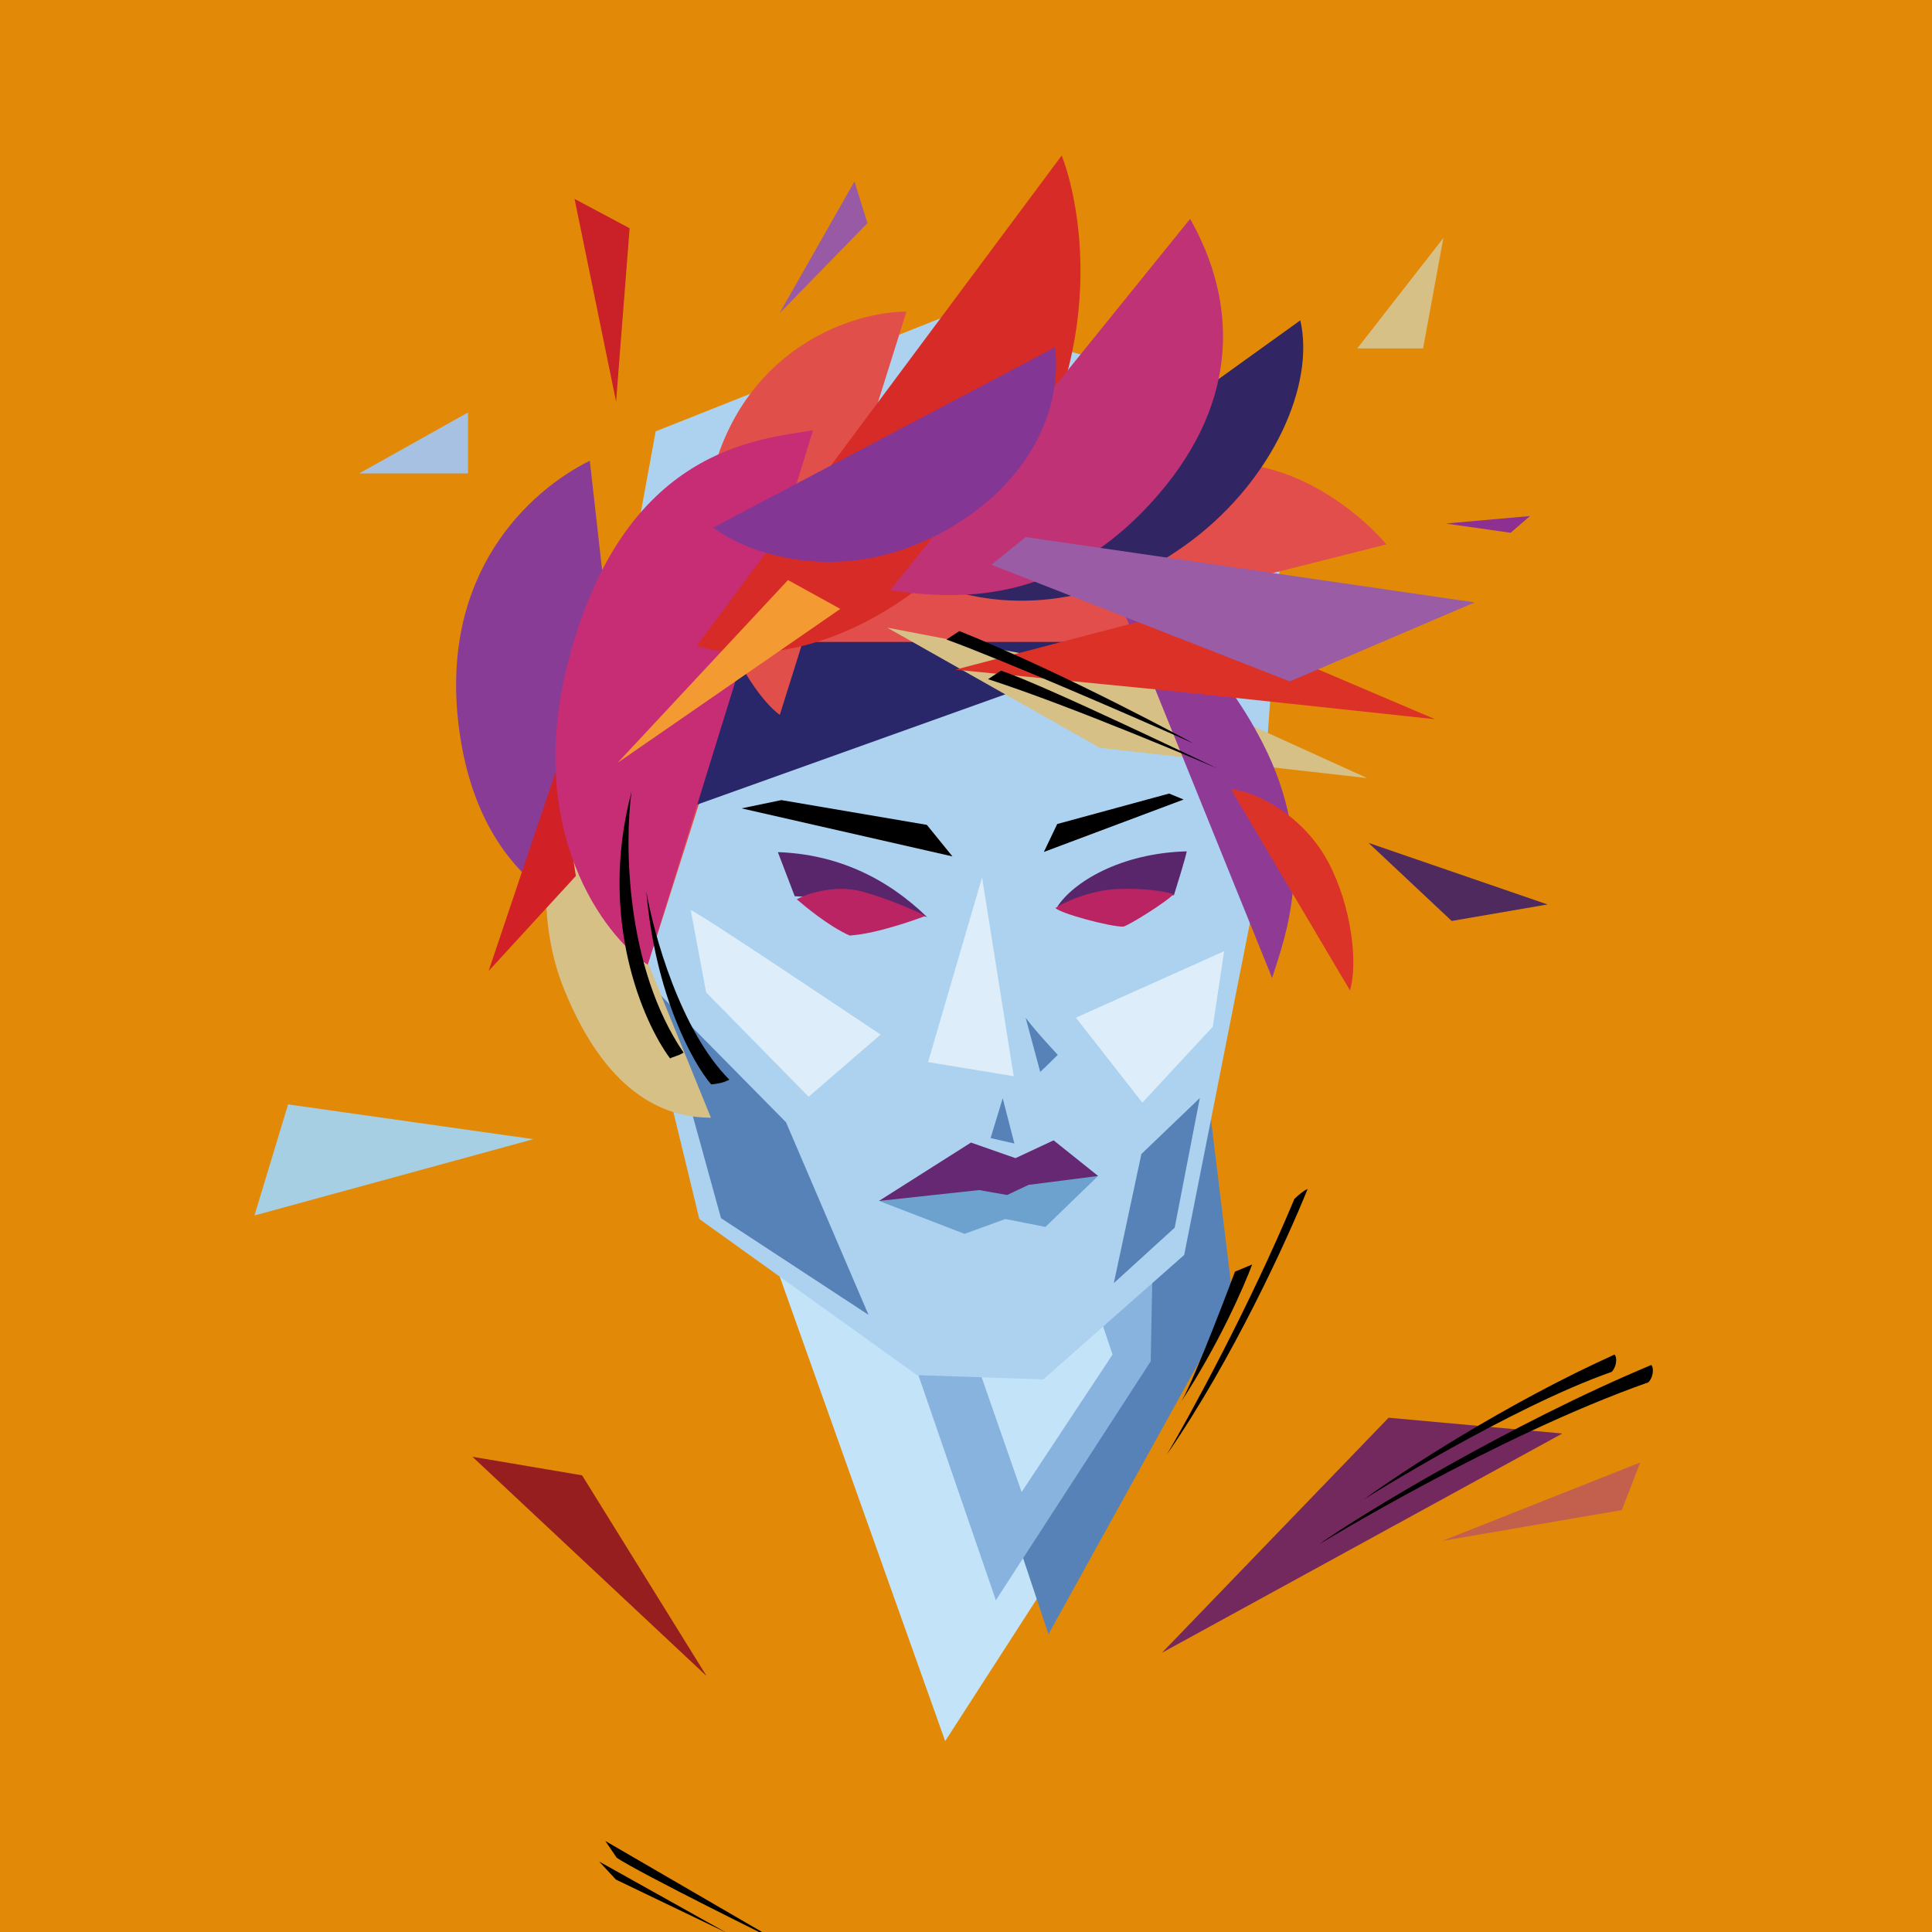 <svg width="220" height="220" viewBox="0 0 220 220" fill="none" xmlns="http://www.w3.org/2000/svg">
<rect x="0" y="0" width="220" height="220" fill="#333333" stroke="none"/>
<g clip-path="url(#clip0_1427_13195)">
<g clip-path="url(#clip1_1427_13195)">
<path d="M-5.5 -4.4H232.1V233.2H-5.5V-4.4Z" fill="#0786E2"/>
<path opacity="0.5" d="M162.556 165.861L111.24 179.842L187.447 181.782L162.556 165.861Z" fill="#F208F6"/>
<path d="M53.155 28.732L26.9 4.4L38.702 50.047L53.155 28.732Z" fill="white"/>
<path d="M158.542 28.391L167.74 30.396L167.092 35.035L158.542 28.391Z" fill="#93DA5F"/>
<path d="M42.553 173.607L52.689 148.035L68.683 149.988L42.553 173.607Z" fill="#ECB1A8"/>
<path opacity="0.5" d="M72.814 197.895L82.557 208.487L77.451 206.701L72.814 197.895Z" fill="#6726B8"/>
<path d="M165.384 173.133L184.537 176.287H161.99L165.384 173.133Z" fill="#F5A26E"/>
<path d="M146.908 113.302L170.583 113.895L182.619 97.562L146.908 113.302Z" fill="#B1FBA3"/>
<path d="M170.098 64.384L176.013 60.463L174.831 63.606L170.098 64.384Z" fill="#F208F6"/>
<path d="M99.338 205.789L78.882 140.141L124.624 142.356L125.128 168.653L99.338 205.789Z" fill="#ECB1A8"/>
<path d="M133.189 159.694V134.098L97.87 154.814L111.205 194.82L133.189 159.694Z" fill="#92574E"/>
<path d="M125.128 168.655L124.02 136.716L86.312 133.145L106.265 193.715L125.128 168.655Z" fill="#C48980"/>
<path d="M109.108 177.908L103.616 160.779L119.284 152.537L120.191 164.424L109.108 177.908Z" fill="#92574E"/>
<path d="M76.745 143.39L59.183 78.863L68.062 51.688L100.601 37.715L125.675 42.691L136.394 60.301L144.966 100.913L132.14 148.302L115.154 162.169L101.516 160.915L76.745 143.39Z" fill="#F6BBB2"/>
<path d="M87.48 100.202L81.668 102.704L106.125 97.701L102.967 97.12L87.48 100.202Z" fill="black"/>
<path d="M132.149 99.542L119.404 97.184L116.15 98.523L134.545 100.748L132.149 99.542Z" fill="black"/>
<path d="M110.801 126.412L109.523 115.479L104.718 125.913L110.801 126.412Z" fill="white"/>
<path d="M94.858 123.112L77.968 111.547L78.927 119.129L87.612 128.102L94.858 123.112Z" fill="white"/>
<path d="M127.863 129.156L122.334 122.79L134.816 117.68L133.699 124.242L127.863 129.156Z" fill="white"/>
<path d="M113.198 126.41L112.608 121.406L114.778 124.64L113.198 126.41Z" fill="#92574E"/>
<path d="M109.411 131.391L110.402 128.436L111.212 131.737L109.411 131.391Z" fill="#92574E"/>
<path d="M84.239 135.066L75.169 124.191L79.763 140.996L89.069 147.278L84.239 135.066Z" fill="#92574E"/>
<path d="M127.708 140.869L126.643 146.629L129.314 143.902L130.865 137.949L127.708 140.869Z" fill="#92574E"/>
<path d="M108.611 146.951L101.169 143.049L118.002 140.617L113.661 146.576L111.136 145.722L108.611 146.951Z" fill="#B9E6B6"/>
<path d="M133.597 103.411C126.106 103.261 121.371 106.642 118.327 109.788L131.958 108.641C132.222 107.686 133.214 104.558 133.597 103.411Z" fill="#F208F6"/>
<path d="M103.533 111.99C97.66 105.057 88.985 103.096 85.565 102.871L87.434 108.964C91.025 109.189 99.957 111.364 103.533 111.99Z" fill="#F208F6"/>
<path d="M126.249 111.303C129.669 110.893 131.479 109.305 131.992 108.621C131.266 107.672 128.584 106.758 125.576 106.895C122.567 107.031 119.096 109.251 118.298 109.821C120.694 111.012 123.187 111.671 126.249 111.303Z" fill="#B9E6B6"/>
<path d="M94.745 107.727C91.218 107.053 88.399 108.111 87.286 108.868C88.035 110.226 90.978 112.434 94.279 112.797C97.579 113.161 102.104 112.883 103.521 112.012C102.564 110.959 99.18 108.574 94.745 107.727Z" fill="#B9E6B6"/>
<path d="M108.874 136.635L101.164 143.052L118 140.619L114.626 136.062L111.384 138.759L108.874 136.635Z" fill="#F208F6"/>
<path d="M64.467 49.758L57.193 72.727L62.129 92.65L70.36 108.346L72.976 88.47L126.823 76.886V70.187L144.774 100.641L141.372 56.283L126.823 41.659L97.805 34.775L64.467 49.758Z" fill="#F208F6"/>
<path d="M70.932 115.004L66.546 53.48C60.334 55.418 49.936 70.358 49.227 84.043C48.061 106.564 63.091 113.719 70.932 115.004Z" fill="#F5A26E"/>
<path d="M58.485 92.371L41.033 97.199L77.31 107.563L58.485 92.371Z" fill="#101BE3"/>
<path d="M126.816 76.303L161.891 106.116C161.496 101.229 158.546 89.605 149.908 82.2C141.27 74.795 130.914 75.183 126.816 76.303Z" fill="#F5A26E"/>
<path d="M169.464 103.692L144.522 87.794C146.779 86.198 153.041 84.13 160.036 88.628C167.03 93.127 169.235 100.545 169.464 103.692Z" fill="#6726B8"/>
<path d="M137.027 117.798C137.811 102.26 139.981 80.579 139.981 80.579L123.57 42.643L137.027 117.798Z" fill="#6726B8"/>
<path d="M75.069 34.465L67.013 44.861L73.209 73.918L75.069 34.465Z" fill="#B1FBA3"/>
<path d="M83.857 79.322L77.31 16.105C83.911 18.56 97.765 27.689 100.126 46.565C102.251 63.551 89.844 75.189 83.857 79.322Z" fill="#101BE3"/>
<path d="M157.054 53.022L87.751 87.789C87.105 80.449 98.9 58.765 115.111 49.511C131.449 40.184 149.838 47.328 157.054 53.022Z" fill="#C5930F"/>
<path d="M100.301 71.12L128.719 15.279C134.003 21.977 139.59 36.618 130.358 55.082C123.077 69.645 106.228 70.949 100.301 71.12Z" fill="#B9E6B6"/>
<path d="M128.552 74.646C112.082 86.379 96.444 82.356 91.872 79.333L143.823 36.086C144.803 43.747 145.023 62.913 128.552 74.646Z" fill="#6726B8"/>
<path d="M121.612 67.858L73.69 37.157C73.69 42.717 74.005 55.044 88.692 65.413C102.885 75.432 116.31 72.471 121.612 67.858Z" fill="#F5A26E"/>
<path d="M103.759 70.5L101.981 82.354L100.697 89.169L155.222 63.685L103.759 70.5Z" fill="#93DA5F"/>
<path d="M73.966 97.062L73.645 77.191L131.994 70.928L73.966 97.062Z" fill="#B1FBA3"/>
<path d="M157.939 147.552C157.499 160.78 159.181 174.366 160.077 179.506C160.077 179.506 158.095 160.5 159.516 148.697C159.326 148.04 158.431 147.409 157.939 147.552Z" fill="black"/>
<path d="M160.767 144.419C159.725 161.097 161.459 181.005 162.354 186.145C162.354 186.145 160.227 163.443 162.345 145.564C162.154 144.907 161.259 144.276 160.767 144.419Z" fill="black"/>
<path d="M71.675 205.306L73.086 202.962L69.402 218.702L71.675 205.306Z" fill="black"/>
<path d="M74.02 204.719L75.459 202.991L70.008 224.652C70.008 224.652 73.039 207.786 74.02 204.719Z" fill="black"/>
<path d="M133.04 161.881C133.05 162.052 133.051 162.195 133.043 162.307C133.042 162.165 133.041 162.023 133.04 161.881C132.863 158.811 129.971 146.673 129.971 146.673L131.109 144.957C131.727 147.513 132.96 154.414 133.04 161.881Z" fill="black"/>
<path d="M130.953 136.335C133.446 148.974 134.678 162.465 134.982 167.631C135.177 154.988 132.776 140.333 131.552 134.585C131.308 135.003 131.109 135.586 130.953 136.335Z" fill="black"/>
<path d="M82.743 118.151C72.082 113.969 64.291 102.687 61.728 97.569C66.57 111.276 77.177 117.915 81.876 119.522C82.032 119.173 82.43 118.849 82.743 118.151Z" fill="black"/>
<path d="M88.615 117.766C81.08 116.328 72.593 109.148 69.291 105.738C76.647 114.74 84.324 118.55 87.242 119.329C87.639 119.005 88.169 118.572 88.615 117.766Z" fill="black"/>
<path d="M122.897 67.624L121.78 66.329C120.405 72.609 115.986 87.987 113.948 94.892C113.948 94.892 119.542 80.541 122.897 67.624Z" fill="black"/>
<path d="M119.147 72.752L118.03 71.457C116.206 81.383 111.545 97.864 111.545 97.864C111.545 97.864 118.314 77.353 119.147 72.752Z" fill="black"/>
<path d="M-5.5 -4.4H232.1V233.2H-5.5V-4.4Z" fill="#E28A07"/>
<path opacity="0.5" d="M164.236 175.464L184.679 171.954L186.773 166.535L164.236 175.464Z" fill="#A53794"/>
<path d="M65.426 22.65L70.155 45.733L71.698 25.992L65.426 22.65Z" fill="#C92127"/>
<path d="M53.295 46.967L40.904 53.907L53.295 53.907V46.967Z" fill="#A6C1E2"/>
<path d="M154.559 39.674L164.361 27.096L162.047 39.674H154.559Z" fill="#D7C086"/>
<path d="M28.976 138.408L32.806 125.76L60.739 129.72L28.976 138.408Z" fill="#A7CFE4"/>
<path d="M66.284 167.998L53.797 165.883L80.46 190.853L66.284 167.998Z" fill="#961E1F"/>
<path d="M177.909 163.236L132.309 188.207L158.123 161.438L177.909 163.236Z" fill="#74295E"/>
<path d="M165.306 104.871L155.837 95.981L176.221 102.992L165.306 104.871Z" fill="#4F2A5F"/>
<path d="M174.224 58.764L164.611 59.615L172.015 60.667L174.224 58.764Z" fill="#8E2F92"/>
<path d="M98.774 25.413L97.301 20.658L88.763 35.677L98.774 25.413Z" fill="#985AA4"/>
<path d="M107.63 198.261L88.736 145.209L105.806 148.377L129.16 164.872L107.63 198.261Z" fill="#C3E4F8"/>
<path d="M140.412 148.083L137.185 121.645L105.665 144.919L119.391 186.097L140.412 148.083Z" fill="#5682B8"/>
<path d="M131.034 155.011L131.69 120.775L96.848 134.132L113.401 182.22L131.034 155.011Z" fill="#88B3DF"/>
<path d="M116.333 169.902L110.878 154.241L122.818 142.803L126.689 154.241L116.333 169.902Z" fill="#C3E4F8"/>
<path d="M79.634 138.81L67.446 88.546L74.661 49.119L107.744 35.988L140.124 45.248L146.006 60.615L143.109 101.169L134.844 142.907L118.802 157.074L104.427 156.588L79.634 138.81Z" fill="#ACD2EF"/>
<path d="M88.977 91.109L84.439 92.049L108.456 97.52L105.542 93.929L88.977 91.109Z" fill="black"/>
<path d="M133.127 90.363L120.388 93.832L118.866 97.013L134.78 91.044L133.127 90.363Z" fill="black"/>
<path d="M115.432 122.548L111.829 99.91L105.68 120.945L115.432 122.548Z" fill="#DDEDF9"/>
<path d="M100.277 117.804C96.992 115.633 79.361 103.779 78.657 103.639L80.406 113.003L92.08 124.886L100.277 117.804Z" fill="#DDEDF9"/>
<path d="M130.082 125.564L122.515 115.885L139.397 108.312L138.098 116.917L130.082 125.564Z" fill="#DDEDF9"/>
<path d="M118.451 122.059L116.79 115.891C117.905 117.416 120.451 120.116 120.451 120.116C120.451 120.116 119.331 121.238 118.451 122.059Z" fill="#5682B8"/>
<path d="M112.799 129.597L114.181 125.062L115.509 130.214L112.799 129.597Z" fill="#5682B8"/>
<path d="M89.508 127.799L75.039 113.131L82.102 138.714L98.895 149.72L89.508 127.799Z" fill="#5682B8"/>
<path d="M129.971 131.411L126.833 146.111L133.763 139.798L136.627 125.031L129.971 131.411Z" fill="#5682B8"/>
<path d="M109.834 140.502L100.087 136.747L115.133 133.068L125.04 133.911L119.046 139.713L114.483 138.811L109.834 140.502Z" fill="#6EA2CE"/>
<path d="M135.138 96.945C127.618 97.139 122.204 100.446 120.388 103.266L133.678 101.932C134.004 100.9 134.944 97.885 135.138 96.945Z" fill="#5A266B"/>
<path d="M105.578 104.435C100.933 99.93 95.288 97.272 88.576 97.033L90.497 102.056C94.193 102.232 100.475 102.499 105.578 104.435Z" fill="#5A266B"/>
<path d="M127.929 105.515C128.641 105.336 133.083 102.53 133.611 101.826C132.907 101.532 130.267 101.1 127.17 101.24C124.073 101.381 121.003 102.814 120.182 103.4C120.827 104.045 126.45 105.553 127.929 105.515Z" fill="#BA2462"/>
<path d="M98.153 101.516C95.056 100.672 91.732 101.821 90.734 102.408C91.614 103.17 94.359 105.468 96.747 106.529C99.797 106.344 104.28 104.712 105.395 104.302C104.515 103.833 101.25 102.361 98.153 101.516Z" fill="#BA2462"/>
<path d="M110.566 130.106L100.085 136.754L111.496 135.515L114.68 136.078L117.13 134.923L125.047 133.909L119.975 129.852L115.637 131.88L110.566 130.106Z" fill="#662873"/>
<path d="M68.511 100.001L73.016 112.192L79.907 90.549L129.451 72.427L127.629 61.621L137.679 85.067V67.091L157.872 61.99C157.872 61.99 145.401 46.615 129.108 55.431L100.345 48.873L75.844 59.719L68.511 100.001Z" fill="#E14E4C"/>
<path d="M67.163 52.465L73.232 106.369C66.013 105.048 54.62 100.388 52.288 83.092C49.886 65.272 60.322 55.851 67.163 52.465Z" fill="#893C96"/>
<path d="M73.908 93.581L78.118 73.098H131.145L73.908 93.581Z" fill="#2A266A"/>
<path d="M80.953 127.274L66.228 91.08C62.015 92.946 60.7 103.918 64.228 112.637C69.391 125.397 76.471 127.274 80.953 127.274Z" fill="#D7C086"/>
<path d="M63.62 86.853L55.636 110.574L65.572 99.749L63.62 86.853Z" fill="#D22027"/>
<path d="M88.796 81.405L103.22 35.484C97.194 35.484 85.337 39.45 81.349 53.179C77.632 65.974 84.987 78.635 88.796 81.405Z" fill="#E14F4B"/>
<path d="M101.024 71.469L125.24 85.155L155.677 88.602L130.408 77.115L101.024 71.469Z" fill="#D7C086"/>
<path d="M106.282 66.512L148.069 36.478C149.77 43.869 144.896 54.515 135.894 61.403C125.937 69.023 114.788 69.914 106.282 66.512Z" fill="#312564"/>
<path d="M92.585 48.988L73.754 109.862C68.708 106.517 59.865 94.615 64.59 75.788C70.865 50.781 86.576 50.052 92.585 48.988Z" fill="#C62D74"/>
<path d="M112.329 59.635C98.681 75.35 84.66 75.436 79.356 73.514L120.901 17.703C123.731 25.132 125.978 43.92 112.329 59.635Z" fill="#D62B27"/>
<path d="M127.654 68.875L144.857 111.366C146.383 106.556 150.131 96.974 143.777 84.601C138.815 74.939 131.995 69.403 127.654 68.875Z" fill="#8F3B96"/>
<path d="M153.723 112.782L140.16 89.863C143.018 90.104 148.433 92.835 151.28 98.228C153.896 103.186 154.661 109.673 153.723 112.782Z" fill="#DB3327"/>
<path d="M132.131 78.552L108.778 76.255L134.428 69.555L163.43 81.902L132.131 78.552Z" fill="#DB3127"/>
<path d="M89.729 66.051L70.337 86.853L95.689 69.337L89.729 66.051Z" fill="#F39A32"/>
<path d="M101.349 67.207L135.523 24.921C140.832 34.305 141.207 45.451 132 56.211C120.82 69.276 108.499 68.237 101.349 67.207Z" fill="#BF3275"/>
<path d="M81.213 60.079L120.154 39.539C120.923 46.43 117.534 54.601 108.229 60.079C96.36 67.066 85.232 63.142 81.213 60.079Z" fill="#843694"/>
<path d="M146.873 77.593L167.93 68.596L116.789 61.154L112.896 64.313L146.873 77.593Z" fill="#995CA5"/>
<path d="M183.854 154.244C171.437 159.847 159.652 167.572 155.312 170.734C155.312 170.734 171.965 160.27 183.513 156.221C184.033 155.747 184.209 154.634 183.854 154.244Z" fill="black"/>
<path d="M188.033 155.435C172.155 162.049 154.555 172.693 150.215 175.855C150.215 175.855 170.216 163.578 187.692 157.412C188.212 156.938 188.388 155.825 188.033 155.435Z" fill="black"/>
<path d="M70.14 214.034L68.222 211.973L82.748 220.09L70.14 214.034Z" fill="black"/>
<path d="M70.228 211.546L68.927 209.632L88.808 221.179C88.808 221.179 72.984 213.388 70.228 211.546Z" fill="black"/>
<path d="M134.531 159.566C134.441 159.718 134.361 159.841 134.29 159.932C134.371 159.81 134.451 159.688 134.531 159.566C136.14 156.84 140.627 144.806 140.627 144.806L142.583 143.991C141.646 146.53 138.744 153.136 134.531 159.566Z" fill="black"/>
<path d="M147.393 136.528C142.277 148.762 135.597 161.001 132.896 165.592C140.31 154.896 146.659 140.991 148.907 135.375C148.46 135.593 147.955 135.977 147.393 136.528Z" fill="black"/>
<path d="M77.84 119.864C71.201 110.124 71.119 96.012 71.907 90.174C68.075 104.637 73.244 116.435 76.308 120.527C76.643 120.321 77.169 120.275 77.84 119.864Z" fill="black"/>
<path d="M83.053 122.947C77.48 117.355 74.427 106.327 73.597 101.512C74.632 113.433 78.95 121.125 80.979 123.48C81.505 123.435 82.207 123.374 83.053 122.947Z" fill="black"/>
<path d="M109.249 71.859L107.778 72.825C114.003 75.069 129.106 81.638 135.88 84.642C135.88 84.642 121.982 77.011 109.249 71.859Z" fill="black"/>
<path d="M113.981 76.372L112.51 77.338C122.397 80.529 138.592 87.492 138.592 87.492C138.592 87.492 118.566 77.838 113.981 76.372Z" fill="black"/>
</g>
</g>
<defs>
<clipPath id="clip0_1427_13195">
<rect width="220" height="220" fill="white"/>
</clipPath>
<clipPath id="clip1_1427_13195">
<rect width="220" height="220" fill="white"/>
</clipPath>
</defs>
</svg>
